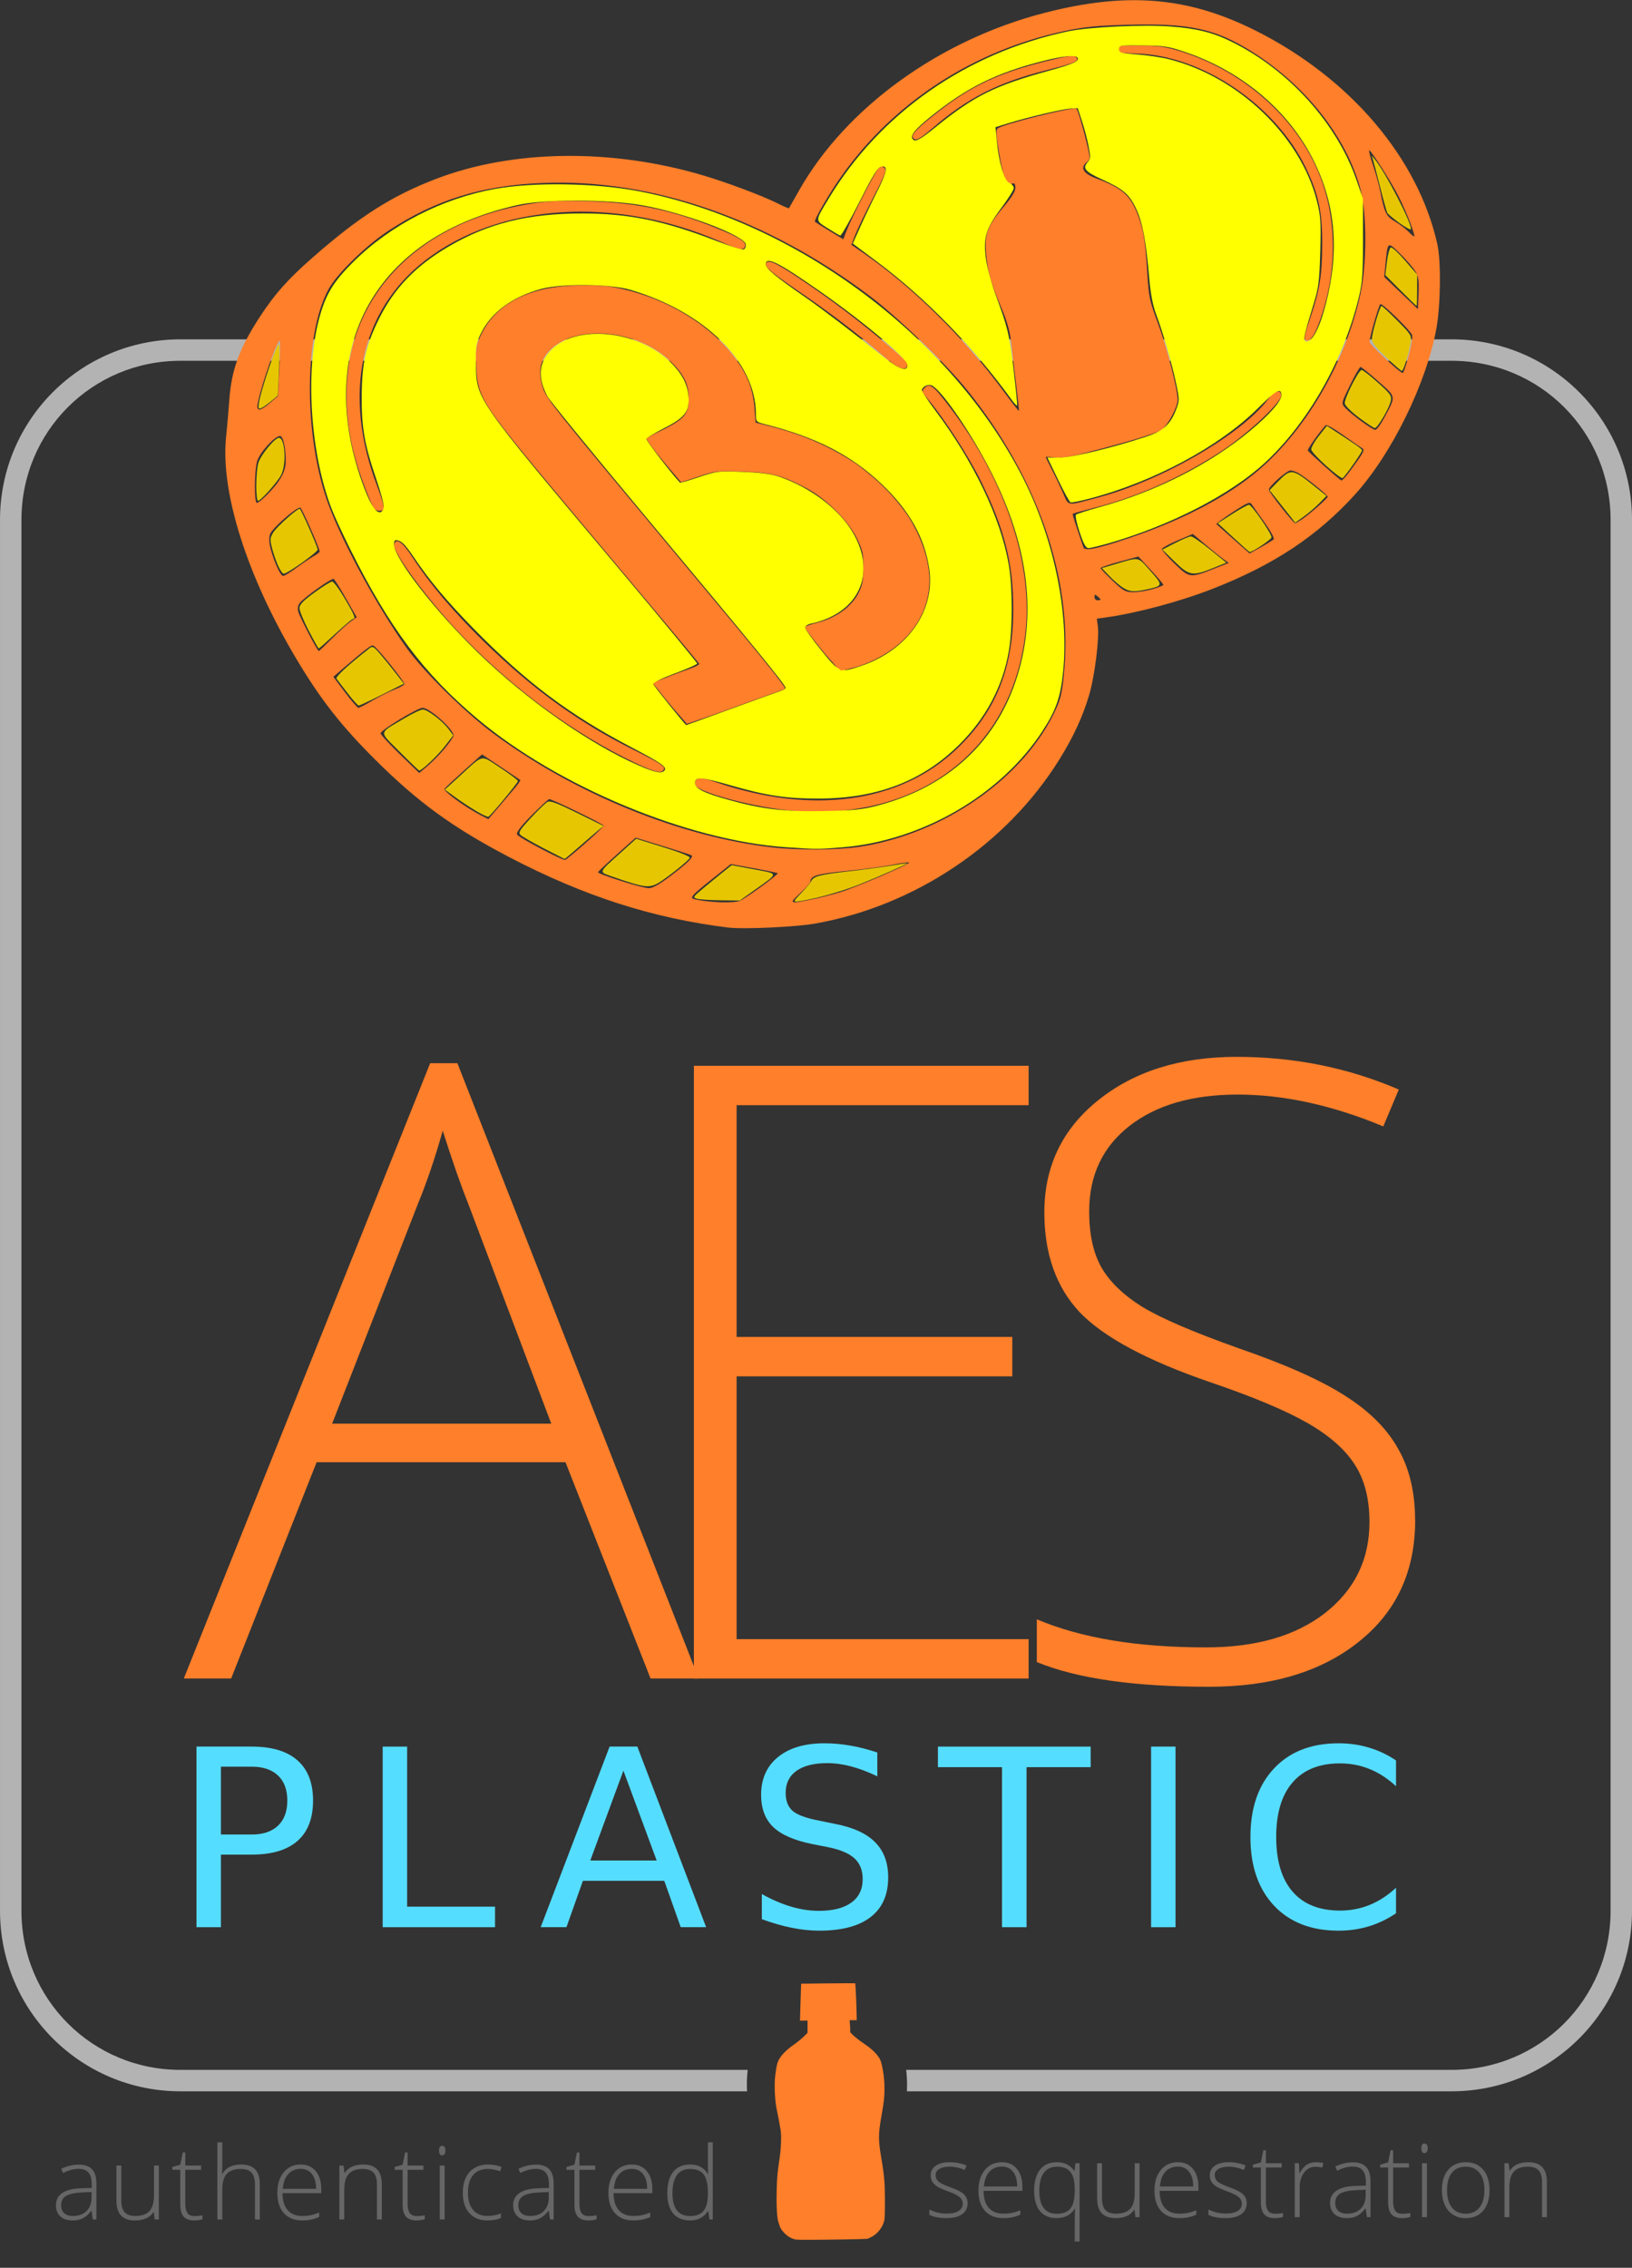 <?xml version="1.0" encoding="UTF-8" standalone="no"?>
<svg
   id="svg8"
   width="134.435mm"
   height="186.74mm"
   version="1.1"
   viewBox="0 0 134.435 186.74"
   sodipodi:docname="aes-brk-vertical.svg"
   inkscape:version="1.3.2 (1:1.3.2+202311252150+091e20ef0f)"
   xmlns:inkscape="http://www.inkscape.org/namespaces/inkscape"
   xmlns:sodipodi="http://sodipodi.sourceforge.net/DTD/sodipodi-0.dtd"
   xmlns="http://www.w3.org/2000/svg"
   xmlns:svg="http://www.w3.org/2000/svg">
  <rect x="0" y="0" width="134.435" height="186.74" fill="#333333" stroke="none"/>
  <defs
     id="defs5" />
  <sodipodi:namedview
     id="namedview5"
     pagecolor="#ffffff"
     bordercolor="#000000"
     borderopacity="0.25"
     inkscape:showpageshadow="2"
     inkscape:pageopacity="0.0"
     inkscape:pagecheckerboard="0"
     inkscape:deskcolor="#d1d1d1"
     inkscape:document-units="mm"
     inkscape:zoom="0.99242064"
     inkscape:cx="254.4284"
     inkscape:cy="480.13915"
     inkscape:window-width="1503"
     inkscape:window-height="933"
     inkscape:window-x="0"
     inkscape:window-y="0"
     inkscape:window-maximized="1"
     inkscape:current-layer="rect831"
     showgrid="false" />
  <g
     id="layer1"
     transform="translate(-12.8,43.882)">
    <g
       id="rect831">
      <path
         style="color:#000000;fill:#ffffff;fill-opacity:0;-inkscape-stroke:none"
         d="m 27.668,-15.057 h 104.7 c 7.748,0 13.985,6.237 13.985,13.985 v 114.53 c 0,7.748 -6.237,13.985 -13.985,13.985 h -104.7 c -7.748,0 -13.985,-6.237 -13.985,-13.985 V -1.072 c 0,-7.748 6.237,-13.985 13.985,-13.985 z"
         id="path6" />
      <path
         id="path7"
         style="color:#000000;fill:#b3b3b3;-inkscape-stroke:none"
         d="M 27.668 -15.939 C 19.447 -15.939 12.801 -9.294 12.801 -1.072 L 12.801 113.457 C 12.801 121.678 19.446 128.326 27.668 128.326 L 74.337 128.326 C 74.306 127.733 74.325 127.138 74.39 126.561 L 27.668 126.561 C 20.394 126.561 14.566 120.731 14.566 113.457 L 14.566 -1.072 C 14.566 -8.347 20.394 -14.174 27.668 -14.174 L 132.367 -14.174 C 139.642 -14.174 145.471 -8.346 145.471 -1.072 L 145.471 113.457 C 145.471 120.731 139.641 126.561 132.367 126.561 L 94.025 126.561 L 87.447 126.561 C 87.494 126.97 87.519 127.382 87.519 127.795 C 87.519 127.979 87.515 128.152 87.507 128.326 L 132.367 128.326 C 140.589 128.326 147.236 121.678 147.236 113.457 L 147.236 -1.072 C 147.236 -9.294 140.589 -15.939 132.367 -15.939 L 27.668 -15.939 z " />
    </g>
    <g
       id="g2">
      <g
         id="g1">
        <g
           id="flowRoot815"
           transform="matrix(1.767,0,0,1.767,-158.86,-245.37)"
           fill="#ff7f2a"
           aria-label="AES">
          <path
             id="path860"
             d="m 123.51,182.17 h -11.602 l -3.984,10.078 h -2.207 l 11.484,-28.672 h 1.27 l 11.25,28.672 h -2.246 z m -10.879,-1.797 h 10.215 l -3.887,-10.293 q -0.488,-1.211 -1.172,-3.359 -0.527,1.875 -1.152,3.398 z" />
          <path
             id="path862"
             d="M 145.1,192.25 H 129.495 V 163.695 H 145.1 v 1.836 h -13.613 v 10.801 h 12.852 v 1.836 h -12.852 v 12.246 H 145.1 Z" />
          <path
             id="path864"
             d="m 163.12,184.88 q 0,3.574 -2.637,5.664 -2.617,2.09 -6.973,2.09 -5.234,0 -8.027,-1.152 v -1.992 q 3.086,1.309 7.871,1.309 3.516,0 5.566,-1.602 2.07,-1.621 2.07,-4.238 0,-1.621 -0.684,-2.676 -0.684,-1.074 -2.227,-1.953 -1.543,-0.879 -4.531,-1.895 -4.375,-1.504 -6.055,-3.242 -1.66,-1.758 -1.66,-4.668 0,-3.203 2.5,-5.215 2.519,-2.031 6.465,-2.031 4.023,0 7.559,1.523 l -0.723,1.719 q -3.555,-1.484 -6.797,-1.484 -3.164,0 -5.039,1.465 -1.875,1.465 -1.875,3.984 0,1.582 0.566,2.598 0.586,1.016 1.895,1.836 1.309,0.801 4.492,1.934 3.34,1.152 5.019,2.246 1.68,1.074 2.441,2.461 0.781,1.367 0.781,3.32 z" />
        </g>
        <g
           id="flowRoot823"
           transform="matrix(0.51,0,0,0.51,-28.386,-115.08)"
           fill="#55ddff"
           aria-label="PLASTIC">
          <path
             id="path867"
             d="m 116.44,424.85 v 10.957 h 4.961 q 2.754,0 4.258,-1.426 1.504,-1.426 1.504,-4.062 0,-2.617 -1.504,-4.043 -1.504,-1.426 -4.258,-1.426 z m -3.945,-3.242 h 8.906 q 4.902,0 7.402,2.227 2.519,2.207 2.519,6.484 0,4.316 -2.519,6.523 -2.5,2.207 -7.402,2.207 H 116.44 v 11.719 h -3.945 z" />
          <path
             id="path869"
             d="m 142.57,421.61 h 3.945 v 25.84 h 14.199 v 3.32 h -18.145 z" />
          <path
             id="path871"
             d="m 181.45,425.49 -5.352,14.512 h 10.723 z m -2.227,-3.887 h 4.473 l 11.113,29.16 h -4.102 l -2.656,-7.481 h -13.145 l -2.656,7.481 h -4.16 z" />
          <path
             id="path873"
             d="m 222.46,422.56 v 3.848 q -2.246,-1.074 -4.238,-1.602 -1.992,-0.527 -3.848,-0.527 -3.223,0 -4.981,1.25 -1.738,1.25 -1.738,3.555 0,1.934 1.152,2.93 1.172,0.977 4.414,1.582 l 2.383,0.488 q 4.414,0.84 6.504,2.969 2.109,2.109 2.109,5.664 0,4.238 -2.852,6.426 -2.832,2.188 -8.32,2.188 -2.07,0 -4.414,-0.469 -2.324,-0.469 -4.824,-1.387 v -4.062 q 2.402,1.348 4.707,2.031 2.305,0.684 4.531,0.684 3.379,0 5.215,-1.328 1.836,-1.328 1.836,-3.789 0,-2.148 -1.328,-3.359 -1.309,-1.211 -4.316,-1.816 l -2.402,-0.469 q -4.414,-0.879 -6.387,-2.754 -1.973,-1.875 -1.973,-5.215 0,-3.867 2.715,-6.094 2.734,-2.227 7.519,-2.227 2.051,0 4.18,0.371 2.129,0.371 4.356,1.113 z" />
          <path
             id="path875"
             d="m 232.25,421.61 h 24.668 v 3.32 h -10.352 v 25.84 h -3.965 v -25.84 h -10.352 z" />
          <path
             id="path877"
             d="m 266.68,421.61 h 3.945 v 29.16 H 266.68 Z" />
          <path
             id="path879"
             d="m 306.24,423.85 v 4.16 q -1.992,-1.855 -4.258,-2.773 -2.246,-0.918 -4.785,-0.918 -5,0 -7.656,3.066 -2.656,3.047 -2.656,8.828 0,5.762 2.656,8.828 2.656,3.047 7.656,3.047 2.539,0 4.785,-0.918 2.266,-0.918 4.258,-2.773 v 4.121 q -2.07,1.406 -4.394,2.109 -2.305,0.703 -4.883,0.703 -6.621,0 -10.43,-4.043 -3.809,-4.062 -3.809,-11.074 0,-7.031 3.809,-11.074 3.809,-4.062 10.43,-4.062 2.617,0 4.922,0.703 2.324,0.684 4.356,2.07 z" />
        </g>
        <g
           id="flowRoot833"
           transform="matrix(0.209,0,0,0.209,-2.101,22.263)"
           fill="#666666"
           aria-label="authenticated ">
          <path
             id="path883"
             d="m 107.87,557.96 -0.488,-3.359 h -0.156 q -1.602,2.051 -3.301,2.91 -1.68,0.84 -3.984,0.84 -3.125,0 -4.863,-1.602 -1.738,-1.602 -1.738,-4.434 0,-3.106 2.578,-4.824 2.598,-1.719 7.5,-1.816 l 4.043,-0.117 v -1.406 q 0,-3.027 -1.23,-4.57 -1.23,-1.543 -3.965,-1.543 -2.949,0 -6.113,1.641 l -0.723,-1.68 q 3.496,-1.641 6.914,-1.641 3.496,0 5.215,1.816 1.738,1.816 1.738,5.664 v 14.121 z m -7.812,-1.367 q 3.398,0 5.352,-1.934 1.973,-1.953 1.973,-5.41 v -2.09 l -3.711,0.156 q -4.473,0.215 -6.387,1.406 -1.895,1.172 -1.895,3.672 0,1.992 1.211,3.106 1.23,1.094 3.457,1.094 z" />
          <path
             id="path885"
             d="m 119.1,536.73 v 13.75 q 0,3.203 1.348,4.668 1.348,1.445 4.18,1.445 3.789,0 5.566,-1.914 1.797,-1.914 1.797,-6.231 v -11.719 h 1.914 v 21.23 h -1.641 l -0.352,-2.93 h -0.117 q -2.07,3.32 -7.363,3.32 -7.246,0 -7.246,-7.754 v -13.867 z" />
          <path
             id="path887"
             d="m 147.88,556.63 q 1.836,0 3.203,-0.312 v 1.562 q -1.406,0.469 -3.242,0.469 -2.812,0 -4.16,-1.504 -1.328,-1.504 -1.328,-4.727 v -13.711 h -3.144 v -1.133 l 3.144,-0.879 0.977,-4.805 h 0.996 v 5.137 h 6.231 v 1.68 h -6.231 v 13.438 q 0,2.441 0.859,3.613 0.859,1.172 2.695,1.172 z" />
          <path
             id="path889"
             d="m 171.78,557.96 v -13.77 q 0,-3.203 -1.348,-4.648 -1.348,-1.465 -4.18,-1.465 -3.809,0 -5.586,1.934 -1.758,1.914 -1.758,6.231 v 11.719 h -1.934 v -30.391 h 1.934 v 9.668 l -0.098,2.715 h 0.137 q 1.191,-1.914 3.008,-2.773 1.816,-0.859 4.512,-0.859 7.227,0 7.227,7.754 v 13.887 z" />
          <path
             id="path891"
             d="m 190.41,558.35 q -4.629,0 -7.227,-2.852 -2.578,-2.852 -2.578,-7.988 0,-5.078 2.5,-8.125 2.5,-3.066 6.738,-3.066 3.75,0 5.918,2.617 2.168,2.617 2.168,7.109 v 1.562 h -15.293 q 0.039,4.375 2.031,6.68 2.012,2.305 5.742,2.305 1.816,0 3.184,-0.254 1.387,-0.254 3.496,-1.094 v 1.758 q -1.797,0.781 -3.32,1.055 -1.523,0.293 -3.359,0.293 z m -0.566,-20.312 q -3.066,0 -4.922,2.031 -1.855,2.012 -2.168,5.82 h 13.125 q 0,-3.691 -1.602,-5.762 -1.602,-2.09 -4.434,-2.09 z" />
          <path
             id="path893"
             d="m 219.86,557.96 v -13.77 q 0,-3.203 -1.348,-4.648 -1.348,-1.465 -4.18,-1.465 -3.809,0 -5.586,1.934 -1.758,1.914 -1.758,6.231 v 11.719 h -1.934 v -21.23 h 1.641 l 0.371,2.91 h 0.117 q 2.07,-3.32 7.363,-3.32 7.227,0 7.227,7.754 v 13.887 z" />
          <path
             id="path895"
             d="m 235.51,556.63 q 1.836,0 3.203,-0.312 v 1.562 q -1.406,0.469 -3.242,0.469 -2.812,0 -4.16,-1.504 -1.328,-1.504 -1.328,-4.727 v -13.711 h -3.144 v -1.133 l 3.144,-0.879 0.977,-4.805 h 0.996 v 5.137 h 6.231 v 1.68 h -6.231 v 13.438 q 0,2.441 0.859,3.613 0.859,1.172 2.695,1.172 z" />
          <path
             id="path897"
             d="m 246.54,557.96 h -1.934 v -21.23 h 1.934 z m -2.207,-27.129 q 0,-1.875 1.23,-1.875 0.605,0 0.938,0.488 0.352,0.488 0.352,1.387 0,0.879 -0.352,1.387 -0.332,0.508 -0.938,0.508 -1.23,0 -1.23,-1.895 z" />
          <path
             id="path899"
             d="m 263.41,558.35 q -4.551,0 -7.129,-2.871 -2.578,-2.871 -2.578,-8.008 0,-5.273 2.676,-8.203 2.676,-2.949 7.324,-2.949 2.754,0 5.273,0.957 l -0.527,1.719 q -2.754,-0.918 -4.785,-0.918 -3.906,0 -5.918,2.422 -2.012,2.402 -2.012,6.934 0,4.297 2.012,6.738 2.012,2.422 5.625,2.422 2.891,0 5.371,-1.035 v 1.797 q -2.031,0.996 -5.332,0.996 z" />
          <path
             id="path901"
             d="m 288.08,557.96 -0.488,-3.359 h -0.156 q -1.602,2.051 -3.301,2.91 -1.68,0.84 -3.984,0.84 -3.125,0 -4.863,-1.602 -1.738,-1.602 -1.738,-4.434 0,-3.106 2.578,-4.824 2.598,-1.719 7.5,-1.816 l 4.043,-0.117 v -1.406 q 0,-3.027 -1.23,-4.57 -1.23,-1.543 -3.965,-1.543 -2.949,0 -6.113,1.641 l -0.723,-1.68 q 3.496,-1.641 6.914,-1.641 3.496,0 5.215,1.816 1.738,1.816 1.738,5.664 v 14.121 z m -7.812,-1.367 q 3.398,0 5.352,-1.934 1.973,-1.953 1.973,-5.41 v -2.09 l -3.711,0.156 q -4.473,0.215 -6.387,1.406 -1.895,1.172 -1.895,3.672 0,1.992 1.211,3.106 1.23,1.094 3.457,1.094 z" />
          <path
             id="path903"
             d="m 303.23,556.63 q 1.836,0 3.203,-0.312 v 1.562 q -1.406,0.469 -3.242,0.469 -2.812,0 -4.16,-1.504 -1.328,-1.504 -1.328,-4.727 v -13.711 h -3.144 v -1.133 l 3.144,-0.879 0.977,-4.805 h 0.996 v 5.137 h 6.231 v 1.68 h -6.231 v 13.438 q 0,2.441 0.859,3.613 0.859,1.172 2.695,1.172 z" />
          <path
             id="path905"
             d="m 320.9,558.35 q -4.629,0 -7.227,-2.852 -2.578,-2.852 -2.578,-7.988 0,-5.078 2.5,-8.125 2.5,-3.066 6.738,-3.066 3.75,0 5.918,2.617 2.168,2.617 2.168,7.109 v 1.562 h -15.293 q 0.039,4.375 2.031,6.68 2.012,2.305 5.742,2.305 1.816,0 3.184,-0.254 1.387,-0.254 3.496,-1.094 v 1.758 q -1.797,0.781 -3.32,1.055 -1.523,0.293 -3.359,0.293 z m -0.566,-20.312 q -3.066,0 -4.922,2.031 -1.855,2.012 -2.168,5.82 h 13.125 q 0,-3.691 -1.602,-5.762 -1.602,-2.09 -4.434,-2.09 z" />
          <path
             id="path907"
             d="m 343.31,536.32 q 2.305,0 3.984,0.84 1.68,0.84 3.008,2.871 h 0.117 q -0.117,-2.461 -0.117,-4.824 v -7.637 h 1.914 v 30.391 h -1.27 l -0.488,-3.242 h -0.156 q -2.422,3.633 -6.953,3.633 -4.394,0 -6.719,-2.734 -2.324,-2.734 -2.324,-7.969 0,-5.508 2.305,-8.418 2.305,-2.91 6.699,-2.91 z m 0,1.758 q -3.477,0 -5.234,2.441 -1.738,2.441 -1.738,7.09 0,9.023 7.012,9.023 3.594,0 5.273,-2.09 1.68,-2.09 1.68,-6.894 v -0.332 q 0,-4.922 -1.66,-7.07 -1.641,-2.168 -5.332,-2.168 z" />
        </g>
        <g
           id="flowRoot10802"
           transform="matrix(0.209,0,0,0.209,69.903,22.074)"
           fill="#666666"
           aria-label="sequestration">
          <path
             id="path910"
             d="m 108.15,552.43 q 0,2.852 -2.168,4.394 -2.168,1.523 -6.152,1.523 -4.258,0 -6.758,-1.309 v -2.09 q 3.203,1.602 6.758,1.602 3.144,0 4.766,-1.035 1.641,-1.055 1.641,-2.793 0,-1.602 -1.309,-2.695 -1.289,-1.094 -4.258,-2.148 -3.184,-1.152 -4.473,-1.973 -1.289,-0.84 -1.953,-1.875 -0.645,-1.055 -0.645,-2.559 0,-2.383 1.992,-3.769 2.012,-1.387 5.606,-1.387 3.438,0 6.523,1.289 l -0.723,1.758 q -3.125,-1.289 -5.801,-1.289 -2.598,0 -4.121,0.859 -1.523,0.859 -1.523,2.383 0,1.66 1.172,2.656 1.191,0.996 4.629,2.227 2.871,1.035 4.18,1.875 1.309,0.82 1.953,1.875 0.664,1.055 0.664,2.481 z" />
          <path
             id="path912"
             d="m 122.23,558.35 q -4.629,0 -7.227,-2.852 -2.578,-2.852 -2.578,-7.988 0,-5.078 2.5,-8.125 2.5,-3.066 6.738,-3.066 3.75,0 5.918,2.617 2.168,2.617 2.168,7.109 v 1.562 h -15.293 q 0.039,4.375 2.031,6.68 2.012,2.305 5.742,2.305 1.816,0 3.184,-0.254 1.387,-0.254 3.496,-1.094 v 1.758 q -1.797,0.781 -3.32,1.055 -1.523,0.293 -3.359,0.293 z m -0.566,-20.312 q -3.066,0 -4.922,2.031 -1.855,2.012 -2.168,5.82 h 13.125 q 0,-3.691 -1.602,-5.762 -1.602,-2.09 -4.434,-2.09 z" />
          <path
             id="path914"
             d="m 143.17,558.35 q -4.18,0 -6.484,-2.773 -2.305,-2.773 -2.305,-8.008 0,-5.371 2.305,-8.301 2.305,-2.949 6.602,-2.949 4.609,0 6.894,3.398 h 0.117 l 0.352,-2.988 h 1.641 v 30.84 h -1.914 v -8.086 q 0,-2.383 0.117,-4.844 h -0.117 q -2.305,3.711 -7.207,3.711 z m 0.039,-1.719 q 3.867,0 5.508,-2.129 1.66,-2.129 1.66,-7.148 v -0.234 q 0,-4.785 -1.66,-6.914 -1.66,-2.129 -5.293,-2.129 -3.438,0 -5.234,2.422 -1.777,2.422 -1.777,7.109 0,4.473 1.738,6.758 1.758,2.266 5.059,2.266 z" />
          <path
             id="path916"
             d="m 161.12,536.73 v 13.75 q 0,3.203 1.348,4.668 1.348,1.445 4.18,1.445 3.789,0 5.566,-1.914 1.797,-1.914 1.797,-6.231 v -11.719 h 1.914 v 21.23 h -1.641 l -0.352,-2.93 h -0.117 q -2.07,3.32 -7.363,3.32 -7.246,0 -7.246,-7.754 v -13.867 z" />
          <path
             id="path918"
             d="m 191.6,558.35 q -4.629,0 -7.227,-2.852 -2.578,-2.852 -2.578,-7.988 0,-5.078 2.5,-8.125 2.5,-3.066 6.738,-3.066 3.75,0 5.918,2.617 2.168,2.617 2.168,7.109 v 1.562 h -15.293 q 0.039,4.375 2.031,6.68 2.012,2.305 5.742,2.305 1.816,0 3.184,-0.254 1.387,-0.254 3.496,-1.094 v 1.758 q -1.797,0.781 -3.32,1.055 -1.523,0.293 -3.359,0.293 z m -0.566,-20.312 q -3.066,0 -4.922,2.031 -1.855,2.012 -2.168,5.82 h 13.125 q 0,-3.691 -1.602,-5.762 -1.602,-2.09 -4.434,-2.09 z" />
          <path
             id="path920"
             d="m 218.15,552.43 q 0,2.852 -2.168,4.394 -2.168,1.523 -6.152,1.523 -4.258,0 -6.758,-1.309 v -2.09 q 3.203,1.602 6.758,1.602 3.144,0 4.766,-1.035 1.641,-1.055 1.641,-2.793 0,-1.602 -1.309,-2.695 -1.289,-1.094 -4.258,-2.148 -3.184,-1.152 -4.473,-1.973 -1.289,-0.84 -1.953,-1.875 -0.645,-1.055 -0.645,-2.559 0,-2.383 1.992,-3.769 2.012,-1.387 5.606,-1.387 3.438,0 6.523,1.289 l -0.723,1.758 q -3.125,-1.289 -5.801,-1.289 -2.598,0 -4.121,0.859 -1.523,0.859 -1.523,2.383 0,1.66 1.172,2.656 1.191,0.996 4.629,2.227 2.871,1.035 4.18,1.875 1.309,0.82 1.953,1.875 0.664,1.055 0.664,2.481 z" />
          <path
             id="path922"
             d="m 229.26,556.63 q 1.836,0 3.203,-0.312 v 1.562 q -1.406,0.469 -3.242,0.469 -2.812,0 -4.16,-1.504 -1.328,-1.504 -1.328,-4.727 v -13.711 h -3.144 v -1.133 l 3.144,-0.879 0.977,-4.805 h 0.996 v 5.137 h 6.231 v 1.68 h -6.231 v 13.438 q 0,2.441 0.859,3.613 0.859,1.172 2.695,1.172 z" />
          <path
             id="path924"
             d="m 245.45,536.32 q 1.348,0 2.891,0.273 l -0.371,1.855 q -1.328,-0.332 -2.754,-0.332 -2.715,0 -4.453,2.305 -1.738,2.305 -1.738,5.82 v 11.719 h -1.934 v -21.23 h 1.641 l 0.195,3.828 h 0.137 q 1.309,-2.344 2.793,-3.281 1.484,-0.957 3.594,-0.957 z" />
          <path
             id="path926"
             d="m 265.53,557.96 -0.488,-3.359 h -0.156 q -1.602,2.051 -3.301,2.91 -1.68,0.84 -3.984,0.84 -3.125,0 -4.863,-1.602 -1.738,-1.602 -1.738,-4.434 0,-3.106 2.578,-4.824 2.598,-1.719 7.5,-1.816 l 4.043,-0.117 v -1.406 q 0,-3.027 -1.23,-4.57 -1.23,-1.543 -3.965,-1.543 -2.949,0 -6.113,1.641 l -0.723,-1.68 q 3.496,-1.641 6.914,-1.641 3.496,0 5.215,1.816 1.738,1.816 1.738,5.664 v 14.121 z m -7.812,-1.367 q 3.398,0 5.352,-1.934 1.973,-1.953 1.973,-5.41 v -2.09 l -3.711,0.156 q -4.473,0.215 -6.387,1.406 -1.895,1.172 -1.895,3.672 0,1.992 1.211,3.106 1.23,1.094 3.457,1.094 z" />
          <path
             id="path928"
             d="m 279.42,556.63 q 1.836,0 3.203,-0.312 v 1.562 q -1.406,0.469 -3.242,0.469 -2.812,0 -4.16,-1.504 -1.328,-1.504 -1.328,-4.727 v -13.711 h -3.144 v -1.133 l 3.144,-0.879 0.977,-4.805 h 0.996 v 5.137 h 6.231 v 1.68 h -6.231 v 13.438 q 0,2.441 0.859,3.613 0.859,1.172 2.695,1.172 z" />
          <path
             id="path930"
             d="m 289.18,557.96 h -1.934 v -21.23 h 1.934 z m -2.207,-27.129 q 0,-1.875 1.23,-1.875 0.605,0 0.938,0.488 0.352,0.488 0.352,1.387 0,0.879 -0.352,1.387 -0.332,0.508 -0.938,0.508 -1.23,0 -1.23,-1.895 z" />
          <path
             id="path932"
             d="m 313.87,547.32 q 0,5.195 -2.519,8.125 -2.519,2.91 -6.953,2.91 -2.793,0 -4.922,-1.348 -2.129,-1.348 -3.262,-3.867 -1.133,-2.519 -1.133,-5.82 0,-5.195 2.519,-8.086 2.519,-2.91 6.914,-2.91 4.375,0 6.856,2.949 2.5,2.93 2.5,8.047 z m -16.758,0 q 0,4.375 1.914,6.836 1.934,2.441 5.449,2.441 3.516,0 5.43,-2.441 1.934,-2.461 1.934,-6.836 0,-4.394 -1.953,-6.816 -1.934,-2.422 -5.449,-2.422 -3.516,0 -5.43,2.422 -1.895,2.402 -1.895,6.816 z" />
          <path
             id="path934"
             d="m 334.55,557.96 v -13.77 q 0,-3.203 -1.348,-4.648 -1.348,-1.465 -4.18,-1.465 -3.809,0 -5.586,1.934 -1.758,1.914 -1.758,6.231 v 11.719 h -1.934 v -21.23 h 1.641 l 0.371,2.91 h 0.117 q 2.07,-3.32 7.363,-3.32 7.227,0 7.227,7.754 v 13.887 z" />
        </g>
      </g>
      <g
         id="path1293" />
      <path
         id="path5"
         d="m 78.256,140.512 c -0.289,-0.078 -0.549,-0.228 -0.783,-0.453 -0.235,-0.226 -0.399,-0.461 -0.445,-0.639 -0.018,-0.07 -0.07,-0.23 -0.115,-0.356 -0.11,-0.305 -0.166,-1.364 -0.136,-2.559 0.026,-1.052 0.067,-1.511 0.221,-2.521 0.135,-0.88 0.183,-1.912 0.113,-2.409 -0.052,-0.371 -0.207,-1.206 -0.287,-1.55 -0.2,-0.858 -0.268,-2.214 -0.156,-3.076 0.109,-0.831 0.182,-1.088 0.399,-1.402 0.26,-0.376 0.614,-0.708 1.165,-1.093 0.252,-0.176 0.6,-0.46 0.773,-0.632 l 0.315,-0.312 v -1.003 h -0.621 l 0.025,-0.926 c 0.014,-0.509 0.035,-1.194 0.048,-1.522 l 0.023,-0.595 2.217,-0.025 c 1.22,-0.014 2.227,-0.015 2.239,-0.004 0.023,0.023 0.11,2.024 0.115,2.642 l 0.003,0.391 h -0.584 l 0.024,0.258 c 0.013,0.142 0.024,0.366 0.025,0.498 l 2.88e-4,0.241 0.261,0.258 c 0.144,0.142 0.521,0.435 0.839,0.65 0.629,0.427 1.015,0.783 1.261,1.16 0.125,0.192 0.177,0.328 0.252,0.66 0.142,0.63 0.212,1.256 0.212,1.892 0,0.722 -0.039,1.077 -0.253,2.288 -0.266,1.51 -0.266,1.936 0.004,3.533 0.146,0.863 0.194,1.237 0.249,1.944 0.048,0.62 0.048,2.672 7.21e-4,3.002 -0.085,0.589 -0.54,1.203 -1.096,1.478 l -0.287,0.142 -0.789,0.027 c -0.434,0.015 -1.743,0.036 -2.909,0.047 -1.78,0.017 -2.153,0.011 -2.326,-0.035 z"
         fill="#ff7f2a"
         stroke="#ffffff"
         stroke-width="4.138"
         style="stroke:none;paint-order:markers stroke fill" />
    </g>
    <g
       id="g3480"
       transform="matrix(1.18,0,0,1.18,172.29,-106.8)">
      <g
         id="g4200">
        <g
           id="g19127"
           transform="matrix(2.015,0,0,2.015,296.73,-87.39)">
          <path
             id="path55428"
             d="m -189.07,101.96 c -2.647,-0.324 -5.02,-1.085 -7.624,-2.444 -1.948,-1.017 -3.159,-1.897 -4.647,-3.377 -1.171,-1.165 -1.897,-2.092 -2.727,-3.485 -1.712,-2.869 -2.633,-5.769 -2.438,-7.679 0.04,-0.393 0.091,-0.971 0.112,-1.283 0.072,-1.048 0.346,-1.795 1.061,-2.891 0.513,-0.787 0.962,-1.292 1.823,-2.048 1.615,-1.419 2.749,-2.141 4.28,-2.727 2.656,-1.016 6.078,-1.061 9.246,-0.122 0.818,0.242 2.058,0.706 2.554,0.956 0.226,0.114 0.417,0.196 0.425,0.184 0.006,-0.013 0.166,-0.291 0.352,-0.619 1.63,-2.876 4.874,-5.218 8.522,-6.153 2.853,-0.731 4.965,-0.55 7.307,0.627 3.264,1.64 5.616,4.407 6.282,7.388 0.132,0.591 0.115,2.1 -0.032,2.916 -0.344,1.897 -1.54,4.34 -2.817,5.75 -1.303,1.439 -2.816,2.442 -4.933,3.269 -1.132,0.442 -2.626,0.843 -3.688,0.99 l -0.327,0.045 0.036,0.265 c 0.055,0.409 -0.108,1.709 -0.295,2.354 -0.218,0.752 -0.548,1.47 -1.038,2.257 -1.836,2.95 -5.013,5.08 -8.483,5.687 -0.65,0.114 -2.458,0.198 -2.951,0.137 z m 0.365,-0.933 c 0.185,-0.07 1.349,-0.918 1.311,-0.955 -0.015,-0.012 -0.384,-0.09 -0.824,-0.17 l -0.8,-0.146 -0.613,0.489 c -0.786,0.627 -0.837,0.687 -0.622,0.734 0.522,0.114 1.31,0.139 1.548,0.049 z m 2.49,-0.047 c 0.291,-0.06 0.74,-0.174 0.997,-0.254 0.541,-0.167 2.421,-0.977 2.375,-1.023 -0.018,-0.018 -0.279,0.018 -0.581,0.079 -0.303,0.061 -1.019,0.156 -1.592,0.213 -1.006,0.099 -1.242,0.167 -1.242,0.359 0,0.05 -0.162,0.235 -0.359,0.413 -0.403,0.362 -0.379,0.375 0.402,0.213 z m -4.914,-0.796 c 0.608,-0.458 0.833,-0.679 0.747,-0.731 -0.032,-0.021 -0.48,-0.164 -0.996,-0.323 l -0.939,-0.288 -0.642,0.574 c -0.353,0.316 -0.651,0.595 -0.662,0.62 -0.026,0.06 1.511,0.547 1.754,0.555 0.128,0.006 0.366,-0.127 0.738,-0.407 z m -2.945,-1.137 c 0.357,-0.312 0.648,-0.592 0.648,-0.622 0,-0.052 -1.781,-0.919 -1.886,-0.919 -0.026,0 -0.298,0.25 -0.602,0.556 -0.39,0.392 -0.54,0.59 -0.509,0.671 0.035,0.091 1.521,0.878 1.664,0.88 0.021,3.2e-4 0.329,-0.255 0.685,-0.566 z m 9.502,0.113 c 2.944,-0.447 5.745,-2.41 6.819,-4.777 0.174,-0.384 0.223,-0.617 0.289,-1.38 0.274,-3.168 -0.937,-6.649 -3.362,-9.656 -0.768,-0.953 -2.412,-2.539 -3.395,-3.277 -3.567,-2.677 -7.566,-4.056 -11.312,-3.902 -2.127,0.087 -3.732,0.587 -5.375,1.673 -0.716,0.473 -1.687,1.408 -1.997,1.922 -0.868,1.438 -0.937,4.865 -0.146,7.274 0.43,1.31 1.695,3.675 2.799,5.233 0.552,0.779 1.996,2.206 2.968,2.933 2.811,2.102 6.508,3.614 9.727,3.977 0.884,0.1 2.257,0.09 2.986,-0.021 z m -2.213,-1.241 c -1.361,-0.1 -3.478,-0.665 -3.478,-0.928 0,-0.242 0.177,-0.261 0.709,-0.078 3.347,1.15 6.401,0.73 8.369,-1.151 1.342,-1.282 1.948,-2.778 1.952,-4.815 0.002,-1.596 -0.302,-2.8 -1.131,-4.473 -0.425,-0.857 -1.253,-2.135 -1.835,-2.83 -0.204,-0.244 -0.213,-0.274 -0.108,-0.379 0.16,-0.16 0.281,-0.09 0.651,0.376 2.062,2.593 3.121,5.604 2.847,8.091 -0.445,4.035 -3.631,6.505 -7.976,6.186 z m -5.562,-1.672 c -2.11,-1.011 -4.186,-2.534 -5.969,-4.381 -1.176,-1.218 -2.459,-2.95 -2.367,-3.196 0.083,-0.22 0.296,-0.062 0.65,0.482 0.594,0.912 1.392,1.854 2.438,2.877 1.698,1.661 3.313,2.83 5.21,3.77 0.788,0.39 1.069,0.563 1.053,0.645 -0.038,0.2 -0.286,0.152 -1.015,-0.197 z m 1.206,-2.06 -0.597,-0.713 0.545,-0.197 c 0.3,-0.108 0.679,-0.247 0.843,-0.308 l 0.299,-0.112 -0.42,-0.504 c -0.231,-0.277 -1.845,-2.195 -3.587,-4.263 -3.677,-4.365 -3.73,-4.444 -3.78,-5.586 -0.026,-0.586 -0.009,-0.696 0.149,-1.042 0.525,-1.147 1.758,-1.752 3.563,-1.75 0.712,8.6e-4 1.007,0.035 1.56,0.18 2.447,0.641 4.341,2.431 4.364,4.126 l 0.006,0.459 0.741,0.183 c 2.765,0.685 4.942,2.673 5.275,4.818 0.201,1.297 -0.468,2.495 -1.756,3.144 -0.505,0.254 -1.273,0.485 -1.343,0.403 -0.933,-1.099 -1.192,-1.429 -1.161,-1.48 0.021,-0.034 0.158,-0.082 0.304,-0.106 0.394,-0.065 0.95,-0.348 1.225,-0.623 0.385,-0.385 0.513,-0.713 0.514,-1.322 8.4e-4,-0.473 -0.026,-0.589 -0.263,-1.065 -0.498,-1.008 -1.713,-1.91 -2.968,-2.203 -0.275,-0.064 -0.802,-0.116 -1.194,-0.118 -0.607,-0.002 -0.785,0.026 -1.312,0.211 l -0.61,0.214 -0.608,-0.726 c -0.334,-0.399 -0.598,-0.752 -0.585,-0.783 0.012,-0.031 0.257,-0.159 0.542,-0.283 0.626,-0.272 0.829,-0.45 0.927,-0.815 0.318,-1.182 -1.361,-2.581 -3.095,-2.578 -0.491,8.5e-4 -1.026,0.118 -1.38,0.301 -0.313,0.162 -0.646,0.569 -0.699,0.854 -0.062,0.328 0.07,0.846 0.314,1.233 0.11,0.174 2.007,2.463 4.217,5.087 2.21,2.624 3.992,4.796 3.961,4.826 -0.031,0.03 -0.689,0.282 -1.462,0.559 -0.773,0.277 -1.524,0.547 -1.669,0.599 l -0.264,0.095 -0.597,-0.713 z m -10.202,-6.714 c -0.112,-0.071 -0.535,-1.175 -0.717,-1.867 -0.454,-1.734 -0.344,-3.43 0.312,-4.816 0.98,-2.069 3.084,-3.479 5.829,-3.908 0.608,-0.095 1.036,-0.112 2.003,-0.082 1.76,0.056 3.051,0.347 4.72,1.064 0.573,0.246 0.744,0.387 0.651,0.537 -0.066,0.107 -0.191,0.075 -0.858,-0.214 -3.633,-1.576 -7.633,-1.317 -10.198,0.659 -2.268,1.748 -2.886,4.671 -1.658,7.851 0.138,0.356 0.234,0.689 0.215,0.74 -0.039,0.102 -0.171,0.118 -0.3,0.036 z m 17.577,-5.34 c -0.885,-0.766 -1.834,-1.488 -2.977,-2.266 -0.722,-0.492 -1.06,-0.763 -1.06,-0.851 0,-0.243 0.276,-0.135 1.144,0.445 1.051,0.703 2,1.416 2.95,2.217 0.767,0.647 0.835,0.717 0.801,0.827 -0.062,0.2 -0.332,0.083 -0.858,-0.372 z m -12.792,15.057 c 0.15,-0.176 0.261,-0.33 0.246,-0.343 -0.015,-0.012 -0.32,-0.218 -0.677,-0.456 l -0.649,-0.433 -0.63,0.565 c -0.346,0.311 -0.648,0.594 -0.67,0.629 -0.045,0.073 0.67,0.601 1.18,0.871 l 0.338,0.179 0.294,-0.347 c 0.162,-0.191 0.417,-0.49 0.567,-0.666 z m -2.364,-1.449 c 0.164,-0.196 0.298,-0.393 0.297,-0.437 -0.006,-0.221 -0.829,-0.959 -1.071,-0.959 -0.177,0 -1.456,0.775 -1.456,0.883 0,0.044 0.301,0.371 0.669,0.727 l 0.669,0.647 0.297,-0.252 c 0.164,-0.139 0.432,-0.413 0.596,-0.609 z m -2.499,-1.655 c 0.243,-0.142 0.583,-0.313 0.756,-0.378 0.173,-0.066 0.324,-0.148 0.335,-0.182 0.024,-0.075 -0.964,-1.302 -1.079,-1.339 -0.071,-0.024 -0.248,0.114 -1.168,0.901 l -0.213,0.182 0.405,0.538 c 0.223,0.296 0.431,0.538 0.463,0.538 0.032,0 0.257,-0.117 0.5,-0.259 z m -1.404,-2.153 c 0.243,-0.245 0.533,-0.508 0.643,-0.584 l 0.201,-0.14 -0.368,-0.646 c -0.202,-0.356 -0.395,-0.663 -0.428,-0.684 -0.063,-0.039 -1.011,0.633 -1.177,0.835 -0.059,0.072 -0.078,0.186 -0.05,0.299 0.045,0.181 0.662,1.365 0.711,1.365 0.015,0 0.225,-0.2 0.468,-0.445 z m 26.616,-1.338 c 0,-0.015 -0.048,-0.066 -0.106,-0.114 -0.086,-0.072 -0.105,-0.067 -0.105,0.026 0,0.063 0.047,0.114 0.105,0.114 0.058,0 0.106,-0.012 0.106,-0.026 z m 1.814,-0.363 c 0.2,-0.059 0.364,-0.126 0.364,-0.147 0,-0.021 -0.195,-0.251 -0.434,-0.509 l -0.434,-0.471 -0.655,0.178 c -0.36,0.098 -0.655,0.197 -0.655,0.22 -2.1e-4,0.024 0.187,0.221 0.416,0.439 0.377,0.359 0.446,0.397 0.725,0.397 0.17,0 0.472,-0.049 0.673,-0.108 z m -29.689,-0.725 c 0.201,-0.149 0.469,-0.33 0.594,-0.402 0.126,-0.072 0.228,-0.147 0.228,-0.168 -0.001,-0.111 -0.617,-1.508 -0.672,-1.525 -0.116,-0.036 -0.975,0.714 -1.045,0.912 -0.046,0.132 -0.04,0.296 0.021,0.524 0.125,0.467 0.339,0.93 0.43,0.93 0.042,0 0.242,-0.122 0.443,-0.271 z m 31.833,0.009 0.481,-0.188 -0.199,-0.144 c -0.109,-0.079 -0.389,-0.306 -0.621,-0.503 l -0.423,-0.358 -0.523,0.223 c -0.287,0.122 -0.533,0.254 -0.546,0.293 -0.012,0.039 0.184,0.269 0.437,0.513 0.526,0.505 0.525,0.505 1.393,0.165 z m 2.04,-1.006 c 0.034,-0.032 -0.108,-0.292 -0.316,-0.581 -0.208,-0.288 -0.409,-0.574 -0.448,-0.635 -0.06,-0.096 -0.152,-0.057 -0.658,0.276 -0.323,0.213 -0.576,0.399 -0.562,0.413 0.015,0.015 0.278,0.248 0.587,0.52 l 0.562,0.495 0.387,-0.215 c 0.213,-0.118 0.414,-0.241 0.448,-0.273 z m -5.057,-0.029 c 1.779,-0.595 3.275,-1.356 4.335,-2.204 1.761,-1.409 3.2,-3.834 3.731,-6.288 0.219,-1.012 0.218,-2.776 -0.001,-3.597 -0.484,-1.807 -1.897,-3.6 -3.758,-4.768 -1.273,-0.799 -2.16,-0.992 -4.298,-0.935 -1.064,0.028 -1.507,0.072 -2.183,0.215 -3.156,0.668 -5.9,2.445 -7.727,5.003 -0.419,0.587 -0.986,1.56 -0.936,1.606 0.015,0.013 0.24,0.154 0.504,0.314 l 0.479,0.292 0.114,-0.301 c 0.162,-0.429 0.987,-2.038 1.105,-2.157 0.078,-0.079 0.121,-0.082 0.202,-0.014 0.087,0.073 0.032,0.22 -0.378,1.013 -0.264,0.51 -0.544,1.09 -0.622,1.288 l -0.141,0.36 0.396,0.272 c 1.724,1.186 3.532,2.968 4.889,4.818 0.275,0.375 0.508,0.673 0.517,0.663 0.009,-0.009 -0.029,-0.38 -0.084,-0.822 -0.056,-0.442 -0.132,-1.089 -0.169,-1.436 -0.052,-0.49 -0.136,-0.798 -0.377,-1.37 -0.356,-0.847 -0.446,-1.175 -0.51,-1.862 -0.058,-0.619 0.066,-0.936 0.624,-1.589 0.261,-0.306 0.396,-0.527 0.396,-0.647 0,-0.12 -0.031,-0.171 -0.09,-0.149 -0.207,0.08 -0.317,-0.153 -0.463,-0.986 -0.118,-0.668 -0.13,-0.858 -0.061,-0.921 0.154,-0.141 2.648,-0.764 2.73,-0.682 0.04,0.04 0.168,0.448 0.284,0.906 0.21,0.831 0.21,0.833 0.069,0.947 -0.235,0.19 -0.12,0.39 0.318,0.554 0.878,0.328 1.164,0.565 1.415,1.168 0.224,0.537 0.296,0.943 0.362,2.028 0.056,0.925 0.079,1.038 0.376,1.829 0.301,0.801 0.681,2.279 0.681,2.647 0,0.253 -0.335,0.88 -0.554,1.036 -0.182,0.13 -1.106,0.41 -2.679,0.814 -0.508,0.13 -0.831,0.177 -1.036,0.149 -0.164,-0.021 -0.299,-0.029 -0.299,-0.015 0,0.015 0.088,0.196 0.195,0.403 0.108,0.207 0.283,0.574 0.391,0.815 0.222,0.501 0.099,0.481 1.206,0.189 2.213,-0.585 4.971,-2.174 5.902,-3.4 0.235,-0.31 0.457,-0.374 0.457,-0.132 0,0.237 -1.124,1.294 -1.996,1.876 -1.342,0.896 -2.898,1.599 -4.384,1.983 -0.448,0.116 -0.824,0.219 -0.836,0.231 -0.018,0.018 0.074,0.303 0.369,1.16 0.048,0.139 0.441,0.062 1.535,-0.304 z m 6.13,-6.907 c -0.021,-0.034 0.054,-0.328 0.167,-0.654 0.35,-1.017 0.441,-1.558 0.441,-2.63 -6.4e-4,-1.146 -0.13,-1.745 -0.577,-2.666 -1.047,-2.16 -3.583,-3.87 -5.837,-3.937 -0.599,-0.018 -0.667,-0.034 -0.667,-0.151 0,-0.121 0.062,-0.131 0.773,-0.127 0.631,0.005 0.884,0.039 1.381,0.193 2.323,0.721 4.236,2.497 4.948,4.596 0.524,1.544 0.454,3.351 -0.194,4.981 -0.151,0.38 -0.337,0.55 -0.433,0.394 z m -13.575,-6.978 c -0.065,-0.105 0.182,-0.354 0.908,-0.919 1.116,-0.867 2.068,-1.314 3.633,-1.708 0.775,-0.195 1.02,-0.232 1.097,-0.169 0.164,0.136 0.015,0.206 -0.974,0.455 -1.714,0.431 -2.751,0.956 -3.992,2.022 -0.462,0.396 -0.586,0.455 -0.671,0.318 z m 13.464,13.232 c 0.291,-0.197 0.908,-0.737 0.908,-0.795 0,-0.06 -0.807,-0.707 -1.035,-0.828 -0.083,-0.044 -0.195,-0.081 -0.251,-0.081 -0.132,0 -0.752,0.548 -0.752,0.665 0,0.088 0.843,1.159 0.913,1.16 0.021,3.2e-4 0.116,-0.054 0.216,-0.122 z m -35.843,-0.857 c 0.447,-0.447 0.647,-0.798 0.652,-1.14 0.006,-0.478 -0.087,-0.9 -0.197,-0.9 -0.185,0 -0.715,0.586 -0.795,0.878 -0.098,0.355 -0.103,1.44 -0.006,1.44 0.039,0 0.195,-0.125 0.348,-0.278 z m 37.389,-0.653 c 0.073,-0.087 0.251,-0.327 0.396,-0.533 0.224,-0.319 0.246,-0.384 0.153,-0.436 -0.06,-0.034 -0.356,-0.238 -0.658,-0.455 -0.302,-0.216 -0.571,-0.368 -0.599,-0.337 -0.252,0.285 -0.634,0.826 -0.618,0.875 0.021,0.058 1.118,1.039 1.168,1.042 0.012,8.4e-4 0.084,-0.07 0.157,-0.157 z m 1.316,-2.005 c 0.421,-0.79 0.433,-0.716 -0.202,-1.277 -0.309,-0.273 -0.585,-0.496 -0.615,-0.496 -0.029,0 -0.192,0.283 -0.362,0.63 -0.307,0.627 -0.308,0.631 -0.173,0.78 0.202,0.223 0.945,0.768 1.047,0.768 0.049,0 0.186,-0.183 0.305,-0.406 z m -38.594,-0.532 0.272,-0.235 0.048,-0.942 c 0.026,-0.518 0.036,-0.954 0.021,-0.97 -0.076,-0.082 -0.628,1.472 -0.766,2.154 -0.061,0.303 0.068,0.301 0.425,-0.007 z m 39.444,-1.616 c 0.093,-0.332 0.144,-0.65 0.117,-0.735 -0.046,-0.145 -0.99,-1.068 -1.092,-1.068 -0.046,0 -0.362,1.087 -0.381,1.309 -0.006,0.081 1.06,1.08 1.153,1.08 0.021,0 0.112,-0.264 0.202,-0.586 z m 0.225,-2.949 c -0.077,-0.123 -0.312,-0.394 -0.523,-0.601 -0.434,-0.427 -0.426,-0.433 -0.502,0.346 l -0.045,0.461 0.584,0.558 0.584,0.558 0.021,-0.549 c 0.018,-0.449 -0.006,-0.589 -0.119,-0.773 z m -0.171,-1.674 c -0.093,-0.247 -0.268,-0.644 -0.388,-0.883 -0.263,-0.521 -0.992,-1.663 -1.034,-1.62 -0.018,0.017 0.046,0.254 0.139,0.528 0.093,0.274 0.206,0.682 0.25,0.908 0.145,0.735 0.201,0.847 0.515,1.031 0.162,0.095 0.371,0.255 0.465,0.355 0.094,0.1 0.182,0.17 0.196,0.156 0.015,-0.014 -0.05,-0.228 -0.143,-0.475 z"
             fill="#ff7f2a" />
        </g>
        <path
           id="path3630"
           d="m -80.326,112.44 c -6.85,-0.479 -15.891,-4.244 -21.502,-8.954 -3.727,-3.128 -6.16,-6.373 -8.894,-11.861 -0.486,-0.977 -1.048,-2.189 -1.248,-2.694 -1.519,-3.844 -1.913,-9.679 -0.904,-13.407 0.452,-1.669 0.98,-2.54 2.393,-3.941 2.585,-2.564 6.197,-4.42 9.895,-5.082 2.666,-0.478 6.987,-0.412 9.959,0.153 11.053,2.099 21.945,10.231 26.917,20.095 2.136,4.238 3.182,9.331 2.763,13.454 -0.181,1.776 -0.486,2.659 -1.418,4.099 -2.893,4.472 -8.403,7.684 -13.973,8.145 -1.722,0.143 -1.855,0.142 -3.988,-0.007 z m 6.463,-2.916 c 4.764,-1.256 8.121,-4.287 9.602,-8.669 1.509,-4.464 0.947,-9.325 -1.681,-14.534 -1.306,-2.588 -3.343,-5.595 -4.117,-6.074 -0.248,-0.154 -0.656,-0.003 -0.749,0.276 -0.024,0.073 0.395,0.717 0.932,1.433 2.711,3.613 4.566,7.503 5.134,10.762 0.272,1.563 0.274,4.504 0.004,6.054 -0.432,2.478 -1.607,4.683 -3.483,6.535 -2.555,2.523 -5.713,3.732 -9.77,3.741 -2.277,0.005 -3.652,-0.201 -6.165,-0.924 -2.053,-0.591 -2.489,-0.619 -2.489,-0.159 0,0.379 0.632,0.695 2.337,1.169 2.35,0.653 3.891,0.837 6.591,0.786 2.177,-0.041 2.729,-0.098 3.853,-0.394 z m -14.897,-2.458 c 0.145,-0.235 -0.289,-0.533 -2.33,-1.601 -4.324,-2.263 -7.349,-4.538 -11.017,-8.286 -1.871,-1.912 -3.057,-3.329 -4.185,-5.001 -0.607,-0.9 -0.886,-1.161 -1.243,-1.161 -0.069,0 -0.126,0.126 -0.126,0.28 0,0.966 2.895,4.689 5.924,7.618 3.413,3.301 7.735,6.324 11.21,7.841 1.121,0.489 1.603,0.574 1.766,0.309 z m 4.734,-4.316 c 1.77,-0.648 3.327,-1.212 3.459,-1.252 0.132,-0.04 0.24,-0.125 0.24,-0.189 0,-0.195 -2.409,-3.142 -9.535,-11.665 -3.758,-4.495 -6.95,-8.399 -7.093,-8.676 -0.693,-1.34 -0.602,-2.357 0.29,-3.249 1.79,-1.79 6.052,-1.345 8.302,0.868 0.804,0.791 1.191,1.524 1.268,2.404 0.089,1.02 -0.256,1.472 -1.681,2.198 -0.667,0.34 -1.234,0.683 -1.26,0.761 -0.034,0.103 1.811,2.498 2.353,3.054 0.02,0.021 0.617,-0.157 1.327,-0.395 1.253,-0.421 1.341,-0.431 3.075,-0.359 1.294,0.054 2.003,0.151 2.576,0.353 2.174,0.769 4.124,2.256 5.077,3.87 1.7,2.882 0.418,5.655 -2.948,6.375 -0.208,0.044 -0.378,0.166 -0.378,0.27 0,0.104 0.505,0.814 1.121,1.577 1.273,1.575 1.307,1.589 2.763,1.101 3.261,-1.093 5.202,-3.844 4.778,-6.775 -0.315,-2.175 -1.382,-4.077 -3.323,-5.921 -2.137,-2.029 -4.575,-3.276 -8.19,-4.188 -0.57,-0.144 -0.584,-0.161 -0.587,-0.726 -0.021,-3.606 -3.582,-7.114 -8.773,-8.644 -1.391,-0.41 -4.798,-0.445 -6.196,-0.064 -2.039,0.556 -3.5,1.628 -4.223,3.101 -0.34,0.693 -0.376,0.903 -0.355,2.079 0.046,2.576 -0.155,2.288 9.835,14.167 3.092,3.677 5.618,6.736 5.613,6.799 -0.004,0.063 -0.706,0.374 -1.559,0.691 -0.903,0.336 -1.534,0.644 -1.511,0.738 0.028,0.112 2.114,2.707 2.304,2.867 0.005,0.004 1.458,-0.523 3.228,-1.171 z m -24.347,-14.043 c 0.024,-0.163 -0.205,-1.024 -0.508,-1.912 -0.84,-2.46 -1.046,-3.637 -1.029,-5.874 0.018,-2.303 0.287,-3.493 1.21,-5.357 1.053,-2.125 2.563,-3.695 4.836,-5.028 2.791,-1.637 5.551,-2.32 9.367,-2.32 3.222,0 5.702,0.508 9.332,1.911 0.952,0.368 1.815,0.637 1.918,0.598 0.103,-0.039 0.168,-0.199 0.145,-0.355 -0.091,-0.617 -4.268,-2.195 -7.195,-2.717 -2.432,-0.434 -6.864,-0.446 -8.736,-0.024 -4.704,1.06 -8.2,3.326 -10.191,6.602 -2.192,3.608 -2.365,8.29 -0.488,13.2 0.446,1.167 0.834,1.725 1.131,1.627 0.09,-0.03 0.183,-0.187 0.207,-0.35 z m 36.562,-9.906 c 0,-0.446 -3.005,-2.982 -6.079,-5.13 -2.968,-2.074 -3.811,-2.493 -3.811,-1.892 0,0.281 0.686,0.849 2.747,2.274 1.132,0.783 3.381,2.498 5.494,4.189 1.063,0.851 1.648,1.049 1.648,0.559 z"
           fill="#ffff00"
           stop-color="#000000"
           stroke-opacity="0"
           style="paint-order:markers stroke fill" />
        <g
           fill="#e6c600"
           id="g3">
          <path
             id="path3632"
             d="m -113.61,97.33 c -0.354,-0.684 -0.644,-1.391 -0.644,-1.57 0,-0.249 0.25,-0.51 1.047,-1.092 0.576,-0.421 1.13,-0.765 1.231,-0.765 0.101,0 0.495,0.527 0.876,1.172 0.687,1.163 0.797,1.438 0.578,1.438 -0.063,0 -0.614,0.464 -1.223,1.03 -0.61,0.567 -1.134,1.03 -1.164,1.03 -0.03,0 -0.345,-0.56 -0.7,-1.243 z"
             stop-color="#000000"
             style="paint-order:markers stroke fill" />
          <path
             id="path3634"
             d="m -115.76,92.771 c -0.141,-0.321 -0.33,-0.876 -0.42,-1.233 -0.145,-0.578 -0.133,-0.696 0.107,-1.075 0.248,-0.392 1.644,-1.641 1.833,-1.641 0.076,0 1.175,2.483 1.257,2.84 0.037,0.164 -2.107,1.693 -2.374,1.693 -0.08,0 -0.261,-0.263 -0.403,-0.584 z"
             stop-color="#000000"
             style="paint-order:markers stroke fill" />
          <path
             id="path3636"
             d="m -117.27,87.207 c 4.3e-4,-0.585 0.063,-1.288 0.139,-1.562 0.152,-0.547 1.148,-1.769 1.442,-1.769 0.433,0 0.539,1.857 0.147,2.597 -0.272,0.514 -1.422,1.798 -1.611,1.798 -0.065,0 -0.118,-0.479 -0.118,-1.065 z"
             stop-color="#000000"
             style="paint-order:markers stroke fill" />
          <path
             id="path3640"
             d="m -110.89,101.7 c -0.364,-0.472 -0.713,-0.926 -0.775,-1.009 -0.097,-0.129 0.724,-0.892 2.274,-2.113 0.237,-0.187 0.297,-0.159 0.735,0.343 0.262,0.301 0.749,0.898 1.082,1.328 l 0.605,0.781 -1.52,0.764 c -0.836,0.42 -1.569,0.764 -1.629,0.764 -0.06,0 -0.407,-0.386 -0.772,-0.858 z"
             stop-color="#000000"
             style="paint-order:markers stroke fill" />
          <path
             id="path3642"
             d="m -107.25,105.79 c -1.488,-1.494 -1.518,-1.249 0.291,-2.329 0.577,-0.344 1.169,-0.626 1.317,-0.626 0.329,0 1.379,0.802 1.805,1.378 l 0.314,0.425 -0.586,0.759 c -0.5,0.648 -1.604,1.696 -1.787,1.696 -0.032,0 -0.641,-0.586 -1.355,-1.303 z"
             stop-color="#000000"
             style="paint-order:markers stroke fill" />
          <path
             id="path3644"
             d="m -101.95,109.9 c -0.433,-0.261 -1.095,-0.7 -1.471,-0.976 l -0.683,-0.501 0.996,-0.909 c 1.762,-1.608 1.453,-1.542 2.871,-0.614 0.676,0.442 1.23,0.858 1.231,0.924 0.002,0.117 -1.853,2.363 -2.055,2.488 -0.056,0.034 -0.455,-0.151 -0.889,-0.412 z"
             stop-color="#000000"
             style="paint-order:markers stroke fill" />
          <path
             id="path3646"
             d="m -97.203,112.52 c -0.783,-0.406 -1.512,-0.826 -1.62,-0.934 -0.17,-0.17 -0.073,-0.328 0.72,-1.185 0.504,-0.544 1.026,-1.048 1.161,-1.12 0.188,-0.101 0.67,0.079 2.078,0.773 l 1.833,0.904 -0.357,0.296 c -0.197,0.163 -0.801,0.682 -1.342,1.154 -0.542,0.472 -0.999,0.856 -1.016,0.854 -0.017,-0.003 -0.672,-0.337 -1.455,-0.742 z"
             stop-color="#000000"
             style="paint-order:markers stroke fill" />
          <path
             id="path3648"
             d="m -90.971,114.97 c -0.378,-0.111 -1.043,-0.331 -1.479,-0.489 -0.922,-0.334 -0.96,-0.232 0.612,-1.649 l 1.087,-0.98 1.904,0.59 c 1.168,0.362 1.879,0.649 1.839,0.742 -0.074,0.173 -1.223,1.107 -2.025,1.647 -0.601,0.404 -0.949,0.429 -1.938,0.139 z"
             stop-color="#000000"
             style="paint-order:markers stroke fill" />
          <path
             id="path3650"
             d="m -86.496,116.04 c -0.319,-0.089 -0.303,-0.118 0.412,-0.717 0.41,-0.343 1.027,-0.85 1.373,-1.126 l 0.628,-0.502 1.547,0.289 c 1.765,0.33 1.757,0.229 0.102,1.408 l -1.079,0.768 -1.325,-0.014 c -0.729,-0.008 -1.474,-0.056 -1.657,-0.107 z"
             stop-color="#000000"
             style="paint-order:markers stroke fill" />
        </g>
        <path
           id="path3654"
           d="m -59.795,90.458 c -0.203,-0.611 -0.317,-1.16 -0.252,-1.22 0.065,-0.06 0.825,-0.305 1.689,-0.543 3.922,-1.083 7.675,-2.99 10.478,-5.324 1.357,-1.13 2.168,-2.052 2.168,-2.466 0,-0.562 -0.359,-0.366 -1.608,0.879 -2.723,2.713 -7.376,5.201 -11.902,6.362 -0.593,0.152 -1.136,0.258 -1.205,0.235 -0.069,-0.023 -0.461,-0.737 -0.871,-1.586 l -0.745,-1.544 h 0.856 c 0.855,0 3.704,-0.688 6.026,-1.455 1.2,-0.396 1.704,-0.852 2.106,-1.904 0.233,-0.611 0.234,-0.693 0.007,-1.766 -0.301,-1.423 -0.93,-3.612 -1.39,-4.834 -0.247,-0.656 -0.397,-1.427 -0.492,-2.532 -0.225,-2.602 -0.473,-3.921 -0.915,-4.865 -0.476,-1.016 -0.898,-1.38 -2.401,-2.063 -1.155,-0.525 -1.365,-0.776 -0.994,-1.186 0.214,-0.237 0.222,-0.354 0.07,-1.128 -0.093,-0.475 -0.301,-1.266 -0.463,-1.757 l -0.294,-0.893 -0.513,0.03 c -0.563,0.033 -2.967,0.601 -4.348,1.027 l -0.877,0.271 0.086,0.916 c 0.145,1.542 0.522,2.818 0.878,2.974 0.17,0.075 0.309,0.237 0.309,0.36 0,0.123 -0.395,0.754 -0.877,1.401 -1.08,1.448 -1.266,2.076 -1.059,3.565 0.079,0.567 0.367,1.641 0.64,2.386 0.891,2.43 0.992,2.847 1.287,5.329 0.16,1.348 0.27,2.473 0.243,2.499 -0.026,0.026 -0.193,-0.152 -0.371,-0.397 -2.729,-3.753 -6.012,-7.11 -9.499,-9.715 l -1.601,-1.196 0.516,-1.154 c 0.284,-0.635 0.803,-1.725 1.154,-2.422 0.726,-1.441 0.804,-1.865 0.33,-1.798 -0.249,0.035 -0.545,0.511 -1.525,2.448 -0.669,1.322 -1.278,2.386 -1.353,2.365 -0.075,-0.021 -0.476,-0.256 -0.891,-0.521 -0.868,-0.555 -0.871,-0.468 0.066,-2.026 3.602,-5.993 9.633,-10.208 16.75,-11.705 1.416,-0.298 5.225,-0.478 7.116,-0.336 1.888,0.141 2.991,0.42 4.357,1.101 3.949,1.968 7.278,5.671 8.642,9.612 l 0.452,1.305 0.003,2.816 c 0.002,2.276 -0.047,3.027 -0.255,3.915 -1.036,4.426 -3.534,8.862 -6.576,11.679 -2.397,2.219 -6.562,4.372 -10.882,5.623 -0.661,0.192 -1.314,0.348 -1.45,0.348 -0.188,0 -0.337,-0.268 -0.618,-1.111 z m 16.532,-14.025 c 0.486,-0.98 0.965,-2.885 1.137,-4.526 0.271,-2.59 -0.16,-5.009 -1.305,-7.329 -1.735,-3.514 -5.021,-6.29 -9.049,-7.645 -1.118,-0.376 -1.461,-0.428 -2.915,-0.443 -1.562,-0.016 -1.648,-0.002 -1.648,0.258 0,0.248 0.124,0.284 1.277,0.373 0.702,0.054 1.691,0.202 2.198,0.329 4.872,1.221 9.214,5.389 10.347,9.93 0.253,1.014 0.28,1.44 0.224,3.503 -0.056,2.061 -0.111,2.499 -0.443,3.584 -0.59,1.927 -0.737,2.518 -0.649,2.606 0.205,0.205 0.534,-0.05 0.827,-0.641 z M -69.84,62.184 c 2.712,-2.188 4.106,-2.88 7.9,-3.927 1.687,-0.465 2.146,-0.673 2.002,-0.906 -0.132,-0.213 -0.998,-0.132 -2.398,0.223 -3.305,0.838 -5.36,1.861 -7.928,3.946 -1.012,0.822 -1.35,1.239 -1.2,1.481 0.166,0.268 0.466,0.117 1.625,-0.817 z"
           fill="#ffff00"
           stop-color="#000000"
           stroke-opacity="0"
           style="paint-order:markers stroke fill" />
        <g
           fill="#e6c600"
           stroke-opacity="0"
           id="g4">
          <path
             id="path3656"
             d="m -37.47,68.882 c -0.415,-0.3 -0.795,-0.618 -0.844,-0.708 -0.049,-0.089 -0.276,-0.904 -0.504,-1.811 -0.228,-0.907 -0.456,-1.772 -0.506,-1.923 l -0.091,-0.275 0.228,0.275 c 0.739,0.889 2.632,4.558 2.515,4.874 -0.023,0.062 -0.382,-0.132 -0.797,-0.432 z"
             stop-color="#000000"
             style="paint-order:markers stroke fill" />
          <path
             id="path3658"
             d="m -37.381,73.595 -1.072,-1.079 0.114,-0.936 c 0.063,-0.515 0.186,-0.96 0.273,-0.989 0.087,-0.029 0.536,0.385 0.996,0.92 l 0.837,0.972 v 1.095 c 0,0.602 -0.017,1.095 -0.038,1.095 -0.021,0 -0.52,-0.485 -1.11,-1.079 z"
             stop-color="#000000"
             style="paint-order:markers stroke fill" />
          <path
             id="path3660"
             d="m -38.397,78.257 c -0.689,-0.652 -0.996,-1.042 -0.996,-1.267 -4.81e-4,-0.403 0.558,-2.317 0.676,-2.317 0.048,0 0.542,0.458 1.098,1.019 0.979,0.986 1.009,1.036 0.927,1.545 -0.123,0.765 -0.498,1.97 -0.612,1.965 -0.054,-0.002 -0.546,-0.428 -1.093,-0.946 z"
             stop-color="#000000"
             style="paint-order:markers stroke fill" />
          <path
             id="path3662"
             d="m -40.286,82.469 c -0.543,-0.407 -0.978,-0.841 -0.998,-0.996 -0.044,-0.331 0.967,-2.335 1.178,-2.335 0.082,0 0.591,0.396 1.131,0.879 0.888,0.795 0.974,0.917 0.901,1.281 -0.099,0.495 -0.919,1.892 -1.111,1.892 -0.077,-1.6e-5 -0.572,-0.325 -1.101,-0.721 z"
             stop-color="#000000"
             style="paint-order:markers stroke fill" />
          <path
             id="path3664"
             d="m -42.566,85.84 c -0.559,-0.502 -1.035,-1.016 -1.057,-1.142 -0.023,-0.126 0.213,-0.551 0.524,-0.945 l 0.565,-0.715 0.382,0.248 c 1.75,1.135 2.069,1.362 2.071,1.467 0.001,0.138 -1.181,1.822 -1.354,1.929 -0.063,0.039 -0.572,-0.34 -1.131,-0.842 z"
             stop-color="#000000"
             style="paint-order:markers stroke fill" />
          <path
             id="path3666"
             d="m -45.638,88.66 -0.897,-1.134 0.577,-0.588 c 0.925,-0.942 1.004,-0.932 2.611,0.357 l 0.786,0.63 -0.494,0.506 c -0.272,0.278 -0.762,0.699 -1.09,0.934 l -0.596,0.428 z"
             stop-color="#000000"
             style="paint-order:markers stroke fill" />
          <path
             id="path3668"
             d="m -49.062,90.833 -1.084,-1 1.005,-0.643 c 0.553,-0.354 1.079,-0.643 1.169,-0.643 0.19,0 1.573,1.996 1.573,2.269 0,0.148 -1.337,1.042 -1.528,1.022 -0.029,-0.003 -0.54,-0.455 -1.136,-1.005 z"
             stop-color="#000000"
             style="paint-order:markers stroke fill" />
          <path
             id="path3670"
             d="m -53.157,92.514 -0.859,-0.841 0.89,-0.458 c 0.489,-0.252 0.983,-0.46 1.096,-0.463 0.113,-0.003 0.717,0.409 1.341,0.914 l 1.135,0.92 -0.929,0.377 c -1.429,0.579 -1.663,0.54 -2.674,-0.45 z"
             stop-color="#000000"
             style="paint-order:markers stroke fill" />
          <path
             id="path3672"
             d="m -56.769,94.332 c -0.227,-0.142 -0.652,-0.508 -0.944,-0.813 l -0.532,-0.555 0.944,-0.278 c 1.722,-0.507 1.54,-0.542 2.442,0.471 0.902,1.013 0.896,1.048 -0.233,1.291 -0.921,0.198 -1.204,0.178 -1.676,-0.117 z"
             stop-color="#000000"
             style="paint-order:markers stroke fill" />
        </g>
        <path
           id="path4348"
           d="m -87.647,103.33 c -0.69,-0.743 -1.837,-2.18 -1.837,-2.301 0,-0.1 1.003,-0.52 2.646,-1.108 0.284,-0.102 0.501,-0.23 0.481,-0.284 -0.02,-0.055 -2.571,-3.112 -5.668,-6.794 -6.121,-7.276 -8.275,-9.917 -8.959,-10.984 -0.681,-1.063 -0.879,-1.767 -0.906,-3.22 -0.023,-1.247 -0.003,-1.344 0.446,-2.173 0.79,-1.459 2.127,-2.414 4.074,-2.912 1.608,-0.411 4.39,-0.383 6.146,0.062 3.816,0.968 7.291,3.646 8.371,6.452 0.148,0.385 0.309,1.16 0.357,1.722 l 0.087,1.022 0.755,0.186 c 2.263,0.556 4.504,1.514 6.193,2.647 1.151,0.772 3.23,2.887 3.814,3.879 1.948,3.309 1.804,6.175 -0.423,8.402 -0.935,0.935 -2.363,1.726 -3.652,2.024 l -0.718,0.166 -0.488,-0.471 c -0.724,-0.698 -2.017,-2.427 -1.926,-2.575 0.044,-0.071 0.367,-0.201 0.718,-0.289 1.37,-0.345 2.452,-1.137 2.946,-2.157 0.233,-0.482 0.302,-0.872 0.302,-1.712 0,-0.951 -0.057,-1.205 -0.451,-2.014 -0.605,-1.24 -2.173,-2.798 -3.533,-3.51 -1.749,-0.915 -2.381,-1.08 -4.43,-1.156 -1.719,-0.064 -1.93,-0.043 -2.885,0.277 -0.567,0.19 -1.133,0.367 -1.258,0.394 -0.151,0.032 -0.581,-0.387 -1.275,-1.24 -1.52,-1.87 -1.51,-1.679 -0.124,-2.375 1.47,-0.738 1.765,-1.098 1.763,-2.151 -0.002,-0.993 -0.33,-1.676 -1.235,-2.565 -2.244,-2.207 -6.466,-2.667 -8.357,-0.911 -0.8,0.742 -0.972,1.597 -0.564,2.793 0.244,0.715 0.919,1.558 9,11.236 7.526,9.012 8.115,9.752 7.769,9.752 -0.027,0 -1.492,0.525 -3.255,1.168 -1.763,0.642 -3.274,1.168 -3.358,1.168 -0.083,0 -0.338,-0.201 -0.566,-0.446 z"
           fill="#ff7f2a"
           stop-color="#000000"
           style="paint-order:markers stroke fill" />
        <g
           fill="#e6c600"
           id="g5">
          <path
             id="path1"
             d="m -117.09,81.468 c 0.099,-0.725 0.966,-3.374 1.314,-4.016 0.115,-0.213 0.12,-0.185 0.117,0.628 -0.002,0.468 -0.028,1.299 -0.058,1.847 l -0.054,0.996 -0.268,0.23 c -0.475,0.407 -0.868,0.677 -0.986,0.677 -0.092,0 -0.105,-0.071 -0.065,-0.362 z" />
          <path
             id="path2"
             d="m -117.04,81.528 c 0,-0.413 0.797,-2.945 1.194,-3.796 0.121,-0.258 0.125,-0.192 0.096,1.409 -0.023,1.286 -0.056,1.71 -0.138,1.811 -0.139,0.169 -0.993,0.8 -1.083,0.8 -0.038,0 -0.069,-0.101 -0.069,-0.225 z" />
          <path
             id="path3"
             d="m -79.223,115.64 c 0.324,-0.33 0.636,-0.704 0.694,-0.831 0.156,-0.342 0.606,-0.458 2.697,-0.696 0.999,-0.113 2.302,-0.289 2.896,-0.39 0.594,-0.101 1.09,-0.173 1.103,-0.16 0.041,0.041 -2.054,0.967 -3.348,1.481 -1.142,0.454 -2.719,0.909 -3.855,1.113 -0.828,0.149 -0.831,0.14 -0.186,-0.517 z" />
        </g>
      </g>
    </g>
  </g>
</svg>
